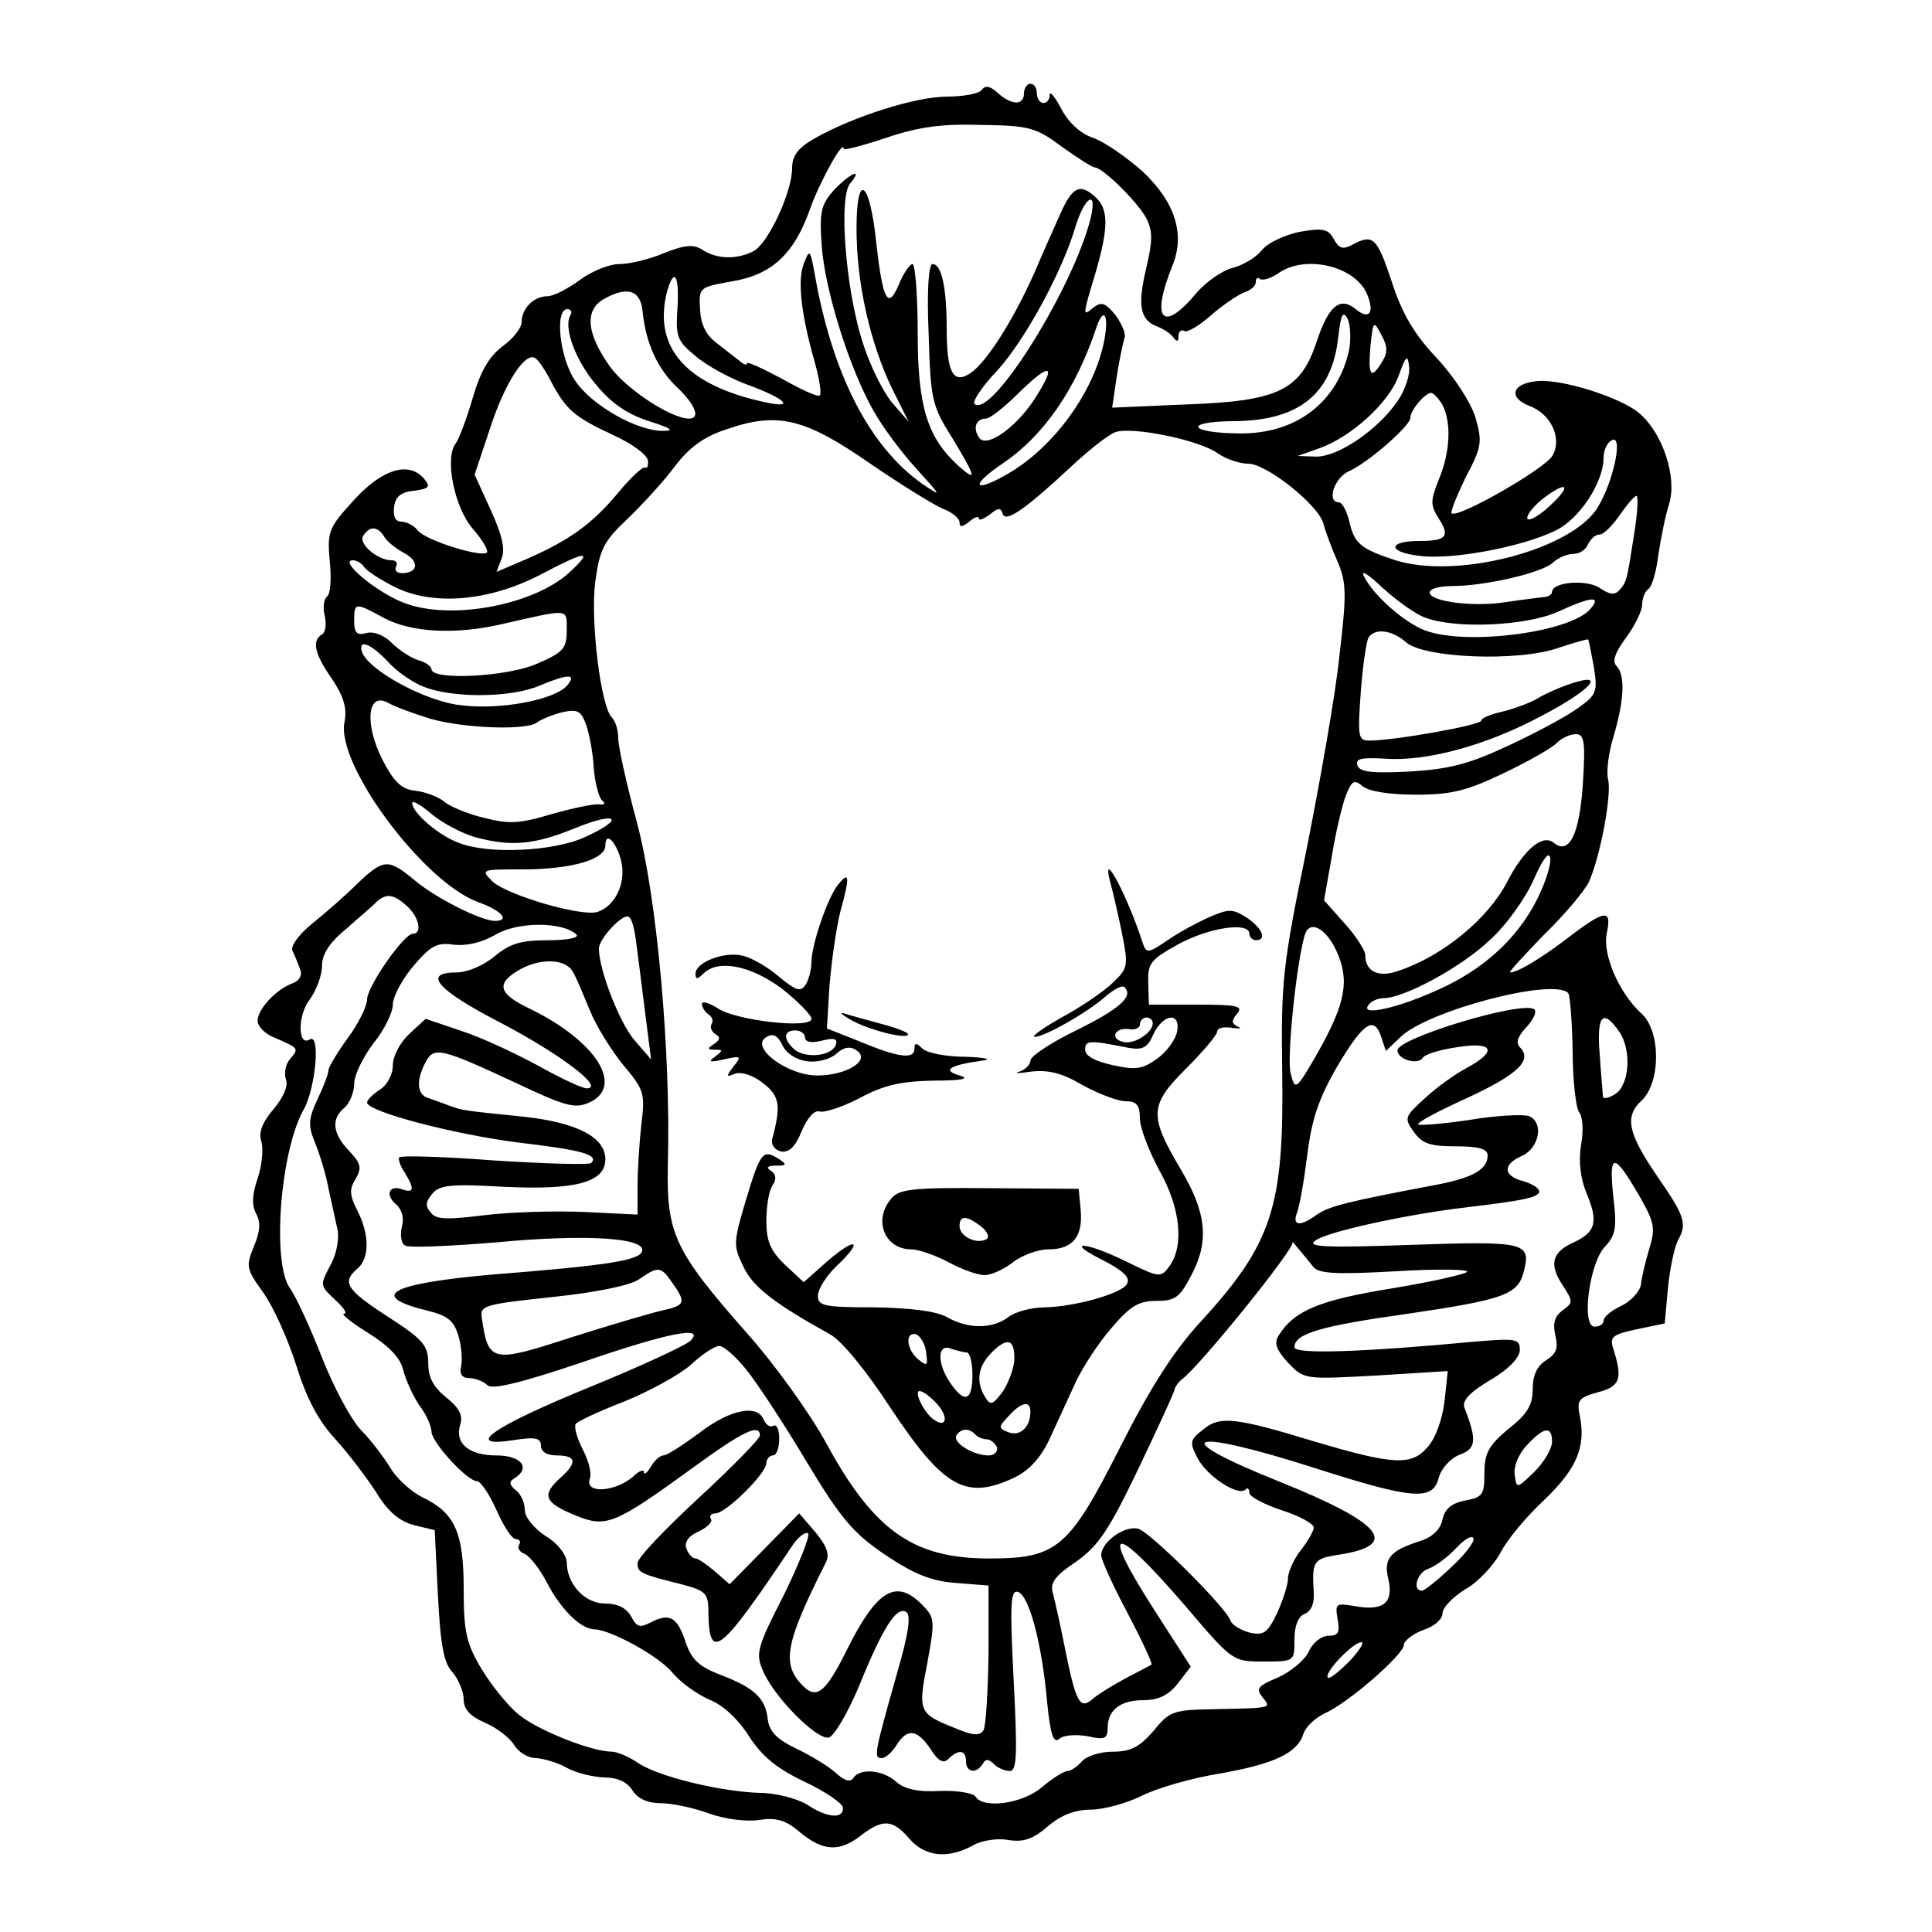 <?xml version="1.0" standalone="no"?>
<!DOCTYPE svg PUBLIC "-//W3C//DTD SVG 20010904//EN"
 "http://www.w3.org/TR/2001/REC-SVG-20010904/DTD/svg10.dtd">
<svg version="1.0" xmlns="http://www.w3.org/2000/svg"
 width="300pt" height="300pt" viewBox="0 0 300 300"
 preserveAspectRatio="xMidYMid meet">
<g transform="translate(0,300) scale(0.1,-0.1)"
fill="#000000" stroke="none">
<path d="M1525 2861 c-3 -6 -28 -11 -54 -11 -49 0 -147 -31 -208 -66 -24 -14
-33 -26 -33 -45 0 -37 -37 -117 -60 -129 -25 -13 -56 -13 -79 2 -14 9 -27 8
-60 -5 -23 -10 -54 -17 -69 -17 -16 0 -43 -11 -62 -25 -19 -14 -41 -25 -50
-25 -21 0 -40 -19 -40 -40 0 -9 -13 -26 -30 -38 -21 -16 -34 -39 -46 -80 -9
-31 -21 -63 -26 -70 -18 -22 -3 -99 26 -133 15 -17 25 -34 22 -37 -9 -8 -95
19 -107 34 -6 8 -18 14 -26 14 -9 0 -13 8 -11 23 2 16 11 23 31 25 23 3 26 6
16 18 -23 28 -64 17 -109 -32 -40 -44 -42 -49 -38 -95 3 -27 1 -52 -4 -55 -5
-4 -7 -17 -4 -29 3 -13 2 -27 -4 -30 -16 -10 -12 -30 16 -70 18 -27 23 -45 19
-66 -14 -65 122 -249 208 -280 36 -13 50 -29 25 -29 -23 1 -92 36 -124 63 -41
34 -48 34 -89 -5 -18 -18 -50 -46 -70 -62 -21 -17 -34 -35 -31 -42 4 -8 9 -21
12 -29 4 -9 -1 -18 -12 -22 -25 -9 -54 -40 -54 -58 0 -9 12 -21 28 -27 37 -16
36 -16 22 -33 -7 -8 -9 -22 -6 -31 4 -10 -4 -28 -19 -46 -18 -21 -24 -37 -19
-51 3 -11 1 -37 -6 -57 -9 -26 -9 -43 -2 -55 7 -13 6 -28 -4 -51 -12 -30 -12
-34 14 -70 16 -22 39 -73 52 -114 16 -52 35 -87 61 -115 20 -22 48 -59 63 -82
18 -30 36 -45 58 -51 l33 -8 5 -101 c4 -77 9 -106 23 -120 9 -11 17 -30 17
-42 0 -15 10 -26 33 -36 17 -7 38 -23 45 -34 7 -12 22 -21 35 -21 12 -1 33 -7
47 -15 14 -8 40 -14 57 -15 22 0 37 -7 45 -20 8 -13 24 -20 44 -20 17 0 51 -7
75 -16 25 -9 59 -13 78 -10 26 4 41 0 63 -19 36 -30 62 -31 95 -5 34 26 49 25
75 -5 24 -28 59 -32 98 -11 13 8 38 12 55 9 24 -4 39 1 62 21 21 18 43 26 67
26 20 0 55 10 78 21 23 12 78 28 122 35 85 15 121 32 130 62 4 11 18 24 32 31
37 16 124 92 124 107 0 6 14 17 30 23 17 5 30 17 30 26 0 9 16 25 35 37 20 11
44 37 55 57 10 20 41 57 68 82 50 48 65 82 55 131 -5 24 -1 28 28 36 35 9 39
21 24 68 -6 18 -1 22 37 30 l43 9 5 55 c3 30 10 64 16 75 14 25 10 37 -33 99
-45 66 -51 92 -24 117 30 28 30 108 0 135 -35 32 -61 92 -54 125 8 37 -2 37
-56 -4 -44 -34 -82 -57 -94 -57 -3 0 21 26 52 58 32 31 63 68 70 82 18 40 36
136 30 160 -3 12 1 43 9 68 16 55 18 94 4 108 -7 7 -2 21 15 44 14 19 25 42
25 51 0 10 4 20 9 24 6 3 13 27 16 53 4 26 11 62 17 80 12 40 -9 107 -45 139
-27 25 -124 56 -162 51 -37 -4 -43 -25 -11 -38 34 -12 52 -50 37 -77 -10 -20
-148 -99 -157 -90 -2 2 8 27 22 56 25 47 26 55 15 93 -7 23 -33 63 -60 92 -35
37 -54 69 -70 119 -23 69 -29 74 -61 57 -15 -8 -21 -6 -29 9 -9 16 -17 17 -53
11 -23 -5 -50 -17 -59 -29 -9 -11 -29 -23 -45 -27 -16 -4 -42 -22 -57 -40 -52
-62 -70 -40 -37 42 21 50 5 100 -46 148 -25 22 -59 46 -77 52 -20 7 -38 24
-49 45 -10 19 -18 28 -18 22 0 -7 -4 -13 -10 -13 -5 0 -10 7 -10 15 0 8 -4 15
-10 15 -5 0 -10 -7 -10 -15 0 -19 -19 -19 -41 1 -11 10 -19 12 -24 5z m124
-89 c24 -17 47 -32 51 -32 12 0 67 -54 80 -79 10 -20 10 -34 0 -77 -14 -58
-10 -81 17 -91 10 -4 21 -11 25 -17 5 -7 8 -7 8 2 0 7 4 11 9 8 4 -3 23 8 41
24 18 16 42 32 52 36 10 3 18 10 18 16 0 6 3 8 6 5 4 -3 16 0 28 8 41 30 118
13 138 -30 13 -30 5 -43 -17 -25 -24 20 -42 5 -60 -49 -25 -77 -59 -94 -203
-99 l-115 -5 7 48 c4 26 10 53 12 60 3 6 -4 22 -14 36 -17 20 -22 21 -36 10
-14 -12 -14 -9 -1 35 27 87 28 118 6 138 -24 22 -36 16 -55 -27 -8 -18 -26
-58 -40 -91 -33 -74 -75 -140 -100 -156 -26 -17 -36 2 -36 70 0 64 -8 100 -22
100 -6 0 -9 -41 -6 -109 3 -101 5 -111 36 -160 37 -61 40 -71 11 -45 -49 44
-64 92 -64 207 0 59 -4 107 -8 107 -4 0 -14 -14 -21 -31 -17 -41 -25 -26 -35
61 -10 100 -31 116 -31 25 0 -85 21 -177 55 -248 l26 -52 -26 30 c-14 17 -35
59 -46 95 -26 82 -37 223 -19 245 21 25 1 17 -25 -10 -20 -23 -23 -33 -19 -87
5 -70 44 -193 81 -257 14 -25 44 -65 67 -90 38 -42 39 -43 9 -23 -83 58 -141
172 -168 327 -7 38 -8 39 -17 15 -10 -26 -4 -78 17 -152 7 -25 11 -49 8 -52
-3 -3 -29 9 -59 26 -30 16 -54 27 -54 24 0 -4 -6 -2 -12 4 -7 5 -23 18 -36 28
-16 12 -24 29 -25 52 -2 34 -1 34 49 43 62 10 97 42 122 113 15 42 52 109 52
93 0 -3 30 5 66 17 50 17 87 22 148 20 74 -1 85 -4 125 -34z m45 -109 c-26
-108 -155 -315 -181 -290 -3 4 12 27 35 51 43 47 101 153 122 224 14 46 34 59
24 15z m-642 -141 c-3 -44 -1 -51 27 -74 17 -15 52 -34 78 -44 61 -22 80 -39
33 -29 -124 26 -177 85 -154 173 11 38 19 24 16 -26z m-54 -7 c5 -48 23 -88
54 -117 28 -27 36 -48 18 -48 -28 0 -98 46 -123 81 -37 52 -40 89 -7 106 36
19 55 12 58 -22z m-112 -4 c-12 -19 8 -72 41 -110 23 -28 49 -45 81 -55 34
-11 40 -15 22 -15 -40 -1 -112 40 -137 78 -24 35 -32 111 -12 111 5 0 8 -4 5
-9z m1209 -54 c-18 -82 -83 -132 -173 -130 -76 1 -84 18 -9 19 103 0 155 41
165 130 4 35 7 42 14 30 5 -9 6 -31 3 -49z m-380 16 c-15 -81 -80 -170 -154
-211 -50 -28 -54 -16 -6 17 66 44 116 117 148 214 11 31 19 18 12 -20z m431
-35 c-17 -28 -22 -22 -18 24 4 40 5 41 17 18 10 -18 10 -28 1 -42z m-1290 -31
c23 -43 35 -54 95 -82 29 -13 54 -31 55 -40 1 -8 -1 -13 -4 -11 -4 2 -23 -16
-42 -39 -40 -48 -74 -73 -142 -103 l-47 -20 8 21 c6 15 0 38 -17 75 l-25 55
23 69 c23 72 55 122 71 112 5 -3 16 -19 25 -37z m1314 -30 c-31 -45 -93 -87
-127 -86 l-28 1 34 12 c50 18 108 71 123 113 11 31 14 33 16 14 2 -12 -6 -37
-18 -54z m-560 9 c-29 -48 -79 -84 -90 -65 -10 15 -4 29 11 29 6 0 29 18 51
40 48 47 59 45 28 -4z m630 -15 c14 -28 12 -73 -6 -116 -13 -33 -13 -39 0 -60
18 -28 12 -35 -30 -35 -49 0 -50 -17 -1 -23 49 -7 159 13 212 39 37 17 75 75
75 113 0 11 5 23 12 27 21 13 1 -75 -26 -111 -48 -62 -217 -104 -309 -75 -55
18 -64 26 -72 61 -4 16 -11 29 -16 29 -19 0 -8 37 15 48 30 13 96 71 96 83 0
12 22 38 32 39 4 0 12 -9 18 -19z m-890 -90 c48 -33 100 -65 114 -71 14 -5 26
-15 26 -21 0 -8 4 -8 15 1 8 7 15 9 15 5 0 -4 7 -1 17 6 13 11 17 11 20 1 5
-14 35 7 109 76 26 24 55 47 66 51 26 9 130 -12 159 -33 13 -9 34 -16 47 -16
29 0 109 -64 117 -93 3 -12 13 -39 22 -59 14 -33 14 -51 3 -145 -6 -60 -30
-195 -51 -301 -37 -180 -40 -204 -38 -345 3 -212 -15 -268 -129 -392 -40 -44
-76 -100 -122 -191 -80 -158 -98 -174 -204 -174 -118 0 -179 43 -253 179 -25
46 -81 124 -125 173 -111 126 -123 153 -121 258 5 176 -17 418 -48 533 -16 59
-29 118 -29 130 0 13 -4 27 -10 33 -17 17 -33 147 -26 208 7 53 13 65 50 100
24 23 57 59 74 82 22 29 45 46 79 57 80 28 122 18 223 -52z m1056 -67 c-15
-14 -30 -23 -34 -20 -3 4 7 18 23 31 39 30 47 22 11 -11z m132 -40 c-12 -77
-12 -77 -23 -90 -7 -8 -15 -8 -31 3 -21 14 -74 9 -74 -6 0 -4 -6 -8 -12 -8 -7
-1 -34 -4 -60 -8 -51 -8 -118 1 -118 15 0 6 16 10 35 10 50 0 138 20 156 36 8
8 23 14 33 14 9 0 19 7 22 15 4 8 11 15 18 15 6 0 20 14 31 30 11 16 23 30 26
30 3 0 2 -25 -3 -56z m-1941 -8 c4 -7 18 -18 31 -25 24 -13 21 -31 -4 -31 -8
0 -12 5 -9 10 3 6 0 10 -7 10 -22 0 -52 26 -44 38 10 16 23 15 33 -2z m286
-56 c-56 -50 -184 -74 -256 -46 -42 16 -102 66 -79 66 6 0 14 -5 17 -10 4 -6
25 -20 47 -31 59 -30 145 -23 224 17 76 40 87 41 47 4z m1330 -69 c47 -18 157
-13 206 9 52 24 68 25 51 5 -30 -37 -193 -58 -257 -34 -32 12 -80 54 -95 84
-6 11 6 4 28 -17 22 -20 52 -42 67 -47z m-1616 -1 c42 -22 110 -26 183 -9 106
24 100 25 100 -10 0 -28 -5 -34 -47 -52 -46 -20 -163 -26 -163 -8 0 4 -9 11
-21 14 -12 4 -30 16 -41 27 -12 12 -28 18 -39 15 -15 -4 -19 0 -19 19 0 29 1
29 47 4z m1586 -37 c27 -25 175 -31 237 -9 24 8 45 14 46 13 1 -1 5 -21 9 -43
6 -38 4 -43 -24 -63 -16 -12 -64 -38 -107 -58 -62 -29 -91 -37 -154 -41 -59
-3 -78 -1 -82 9 -4 11 5 13 42 11 64 -5 157 20 243 66 77 40 104 70 45 50 -18
-6 -42 -17 -53 -24 -11 -6 -35 -15 -52 -19 -18 -4 -33 -10 -33 -14 0 -7 -135
-31 -174 -31 -17 0 -18 6 -13 75 3 42 9 80 12 85 10 15 36 12 58 -7z m-1582
-29 c13 -15 38 -33 56 -40 43 -18 135 -18 180 1 45 19 59 19 44 1 -19 -23
-106 -39 -166 -31 -55 6 -144 55 -153 83 -6 20 13 13 39 -14z m67 -90 c52 -15
153 -19 167 -5 6 4 22 11 38 15 23 5 29 3 37 -19 5 -14 11 -45 12 -68 2 -23 8
-46 13 -50 6 -5 4 -7 -5 -6 -8 1 -41 -6 -73 -15 -50 -15 -66 -16 -105 -6 -26
6 -54 18 -62 25 -8 7 -28 15 -44 17 -22 2 -34 13 -52 48 -28 55 -24 106 8 89
10 -6 40 -17 66 -25z m1790 -99 c-5 -80 -21 -113 -45 -94 -17 15 -47 -10 -73
-61 -30 -57 -99 -114 -167 -137 -32 -12 -53 -2 -53 24 0 7 -14 29 -32 49 l-32
36 12 68 c6 37 16 80 22 95 9 23 13 25 26 14 10 -8 42 -13 83 -13 54 0 79 6
135 33 38 18 75 39 83 47 8 8 21 14 30 14 13 0 15 -12 11 -75z m-1720 -85 c56
-15 91 -12 155 14 66 27 79 15 15 -14 -48 -22 -149 -27 -195 -9 -31 11 -73 47
-73 62 0 5 14 -3 30 -17 17 -14 47 -30 68 -36z m227 -39 c7 -33 -10 -68 -37
-77 -25 -8 -140 26 -163 47 -19 19 -18 19 46 19 75 0 129 15 129 37 0 24 18 5
25 -26z m1421 -59 c-30 -59 -82 -107 -151 -138 -63 -29 -121 -42 -111 -26 4 7
15 12 24 12 32 0 121 48 165 90 25 22 55 64 68 93 14 32 24 46 26 35 2 -9 -7
-39 -21 -66z m-1754 -9 c19 -17 24 -43 9 -43 -14 0 -71 -82 -71 -102 0 -10
-13 -37 -30 -60 -16 -22 -30 -45 -30 -50 0 -6 -8 -26 -17 -45 -14 -30 -15 -40
-4 -67 7 -17 17 -49 21 -71 5 -22 11 -51 14 -64 3 -13 -1 -36 -9 -52 -19 -36
-19 -34 7 -59 12 -11 18 -20 12 -20 -5 0 12 -14 38 -30 32 -20 50 -39 54 -57
4 -16 15 -40 25 -55 11 -14 19 -33 19 -41 0 -16 55 -77 71 -77 5 0 19 -20 30
-45 11 -25 24 -45 30 -45 6 0 8 -4 5 -9 -3 -5 1 -11 9 -14 8 -4 23 -23 34 -44
21 -41 53 -73 74 -73 26 -1 99 -41 121 -67 13 -16 39 -34 57 -42 21 -8 45 -30
62 -57 21 -32 43 -50 87 -71 32 -15 59 -34 59 -40 1 -18 -25 -16 -56 5 -15 9
-48 18 -73 18 -63 2 -160 26 -190 47 -13 9 -32 17 -40 17 -31 0 -115 33 -145
58 -16 13 -42 45 -57 70 -24 40 -28 58 -28 125 0 88 -14 118 -64 142 -18 9
-40 29 -50 46 -10 16 -30 43 -46 59 -15 16 -42 66 -60 112 -18 46 -40 94 -50
108 -28 40 -15 213 22 278 18 33 26 118 9 108 -19 -12 -19 38 0 62 10 14 19
37 19 52 0 18 11 36 38 58 20 18 42 36 47 42 15 13 26 12 47 -7z m355 -50 c4
-31 7 -52 17 -133 l7 -55 -26 30 c-23 27 -55 109 -55 142 0 16 39 57 47 49 4
-3 8 -18 10 -33z m-92 6 c5 -5 -13 -9 -44 -9 -42 0 -59 -5 -83 -25 -17 -14
-42 -25 -59 -25 -54 0 -31 -27 70 -79 93 -49 161 -101 132 -101 -7 0 -41 16
-75 35 -35 19 -88 44 -119 54 l-56 19 -25 -23 c-15 -14 -26 -35 -26 -49 0 -15
-9 -31 -20 -38 -11 -7 -20 -16 -20 -20 0 -14 133 -49 234 -62 101 -12 126 -19
114 -32 -4 -3 -71 -1 -150 4 -78 6 -145 8 -148 5 -2 -2 1 -13 8 -23 16 -26 15
-33 -3 -27 -20 8 -28 -8 -10 -23 9 -8 13 -21 9 -35 -3 -13 -1 -26 5 -29 5 -4
70 -1 143 5 138 13 232 7 225 -14 -4 -14 -53 -22 -231 -36 -160 -14 -196 -33
-103 -56 33 -8 42 -16 49 -40 5 -16 6 -38 4 -47 -3 -12 2 -18 13 -18 9 0 22
-5 28 -11 7 -7 50 3 145 35 136 47 194 58 170 34 -7 -7 -78 -40 -159 -73 -149
-61 -196 -94 -114 -81 33 5 41 3 41 -9 0 -9 9 -15 25 -15 30 0 32 -11 5 -35
-29 -26 -25 -38 21 -57 50 -21 61 -17 185 73 78 57 104 69 104 50 0 -5 -43
-49 -95 -97 -52 -48 -95 -93 -95 -101 0 -15 4 -17 68 -33 38 -10 42 -14 42
-43 1 -79 18 -65 131 104 9 13 20 21 24 18 3 -4 -14 -47 -38 -96 -42 -82 -44
-91 -32 -118 17 -40 83 -107 102 -103 8 2 29 37 47 80 37 91 58 124 73 115 8
-5 4 -33 -14 -95 -35 -124 -37 -132 -24 -132 6 0 16 9 23 20 17 27 32 25 53
-6 12 -19 20 -23 28 -15 15 15 27 14 27 -4 0 -17 16 -20 26 -4 4 8 9 8 17 0 6
-6 17 -11 25 -11 11 0 12 25 6 141 -6 119 -5 141 7 137 17 -6 37 -80 45 -171
5 -51 10 -65 19 -57 7 6 26 7 44 4 26 -6 31 -4 31 13 0 28 20 43 56 43 23 0
39 8 53 26 l20 26 -54 84 c-89 138 -69 143 45 11 74 -87 74 -87 122 -87 48 0
48 0 48 34 0 22 6 36 16 40 10 4 15 16 14 33 -3 49 -1 53 40 59 95 15 67 49
-95 114 -177 71 -142 84 58 20 150 -48 182 -51 191 -15 4 15 18 30 32 36 26 9
28 22 8 73 -4 11 8 24 40 43 29 17 46 35 46 47 0 17 -6 18 -67 13 -181 -17
-283 -20 -283 -9 0 21 40 33 176 52 150 22 171 30 180 65 12 46 3 48 -175 42
-137 -5 -163 -3 -148 7 17 13 139 40 232 51 93 11 115 16 115 25 0 5 -11 12
-25 16 -31 8 -32 26 -2 39 27 12 35 52 11 62 -9 3 -51 1 -92 -6 -41 -6 -77 -9
-80 -7 -2 3 32 21 76 41 80 37 102 59 82 79 -7 7 -3 17 11 32 11 12 16 24 11
27 -20 13 -212 -45 -212 -64 0 -14 31 -23 39 -12 3 6 27 13 54 17 56 9 63 -6
15 -32 -17 -9 -47 -30 -65 -47 -32 -29 -33 -31 -18 -52 13 -19 26 -23 66 -23
35 0 49 -4 49 -14 0 -22 -23 -35 -81 -46 -138 -26 -165 -33 -184 -46 -26 -19
-39 -18 -31 3 4 10 11 50 16 90 7 56 18 88 47 138 40 67 57 79 68 44 l7 -21
23 22 c43 41 237 92 260 68 3 -3 6 -43 7 -89 0 -46 5 -89 10 -96 6 -7 7 -30 3
-51 -4 -26 -1 -52 9 -76 18 -43 14 -59 -20 -75 -34 -15 -39 -34 -18 -66 17
-26 17 -28 0 -40 -12 -9 -15 -20 -11 -38 5 -20 2 -29 -14 -39 -14 -9 -21 -23
-21 -45 0 -24 -8 -39 -38 -62 -31 -26 -37 -38 -37 -69 0 -33 -3 -37 -30 -42
-20 -4 -31 -12 -35 -29 -3 -16 -16 -28 -35 -34 -47 -15 -57 -27 -49 -60 8 -36
-8 -49 -52 -41 -30 5 -31 4 -27 -20 4 -21 1 -26 -14 -26 -11 0 -25 -11 -31
-25 -6 -13 -28 -31 -48 -40 -31 -13 -34 -17 -24 -30 15 -18 15 -17 -74 -19
-64 -1 -70 -3 -95 -34 -22 -25 -35 -32 -63 -32 -20 0 -41 -7 -48 -15 -7 -8
-17 -15 -22 -15 -6 0 -23 -11 -40 -25 -30 -26 -91 -34 -103 -15 -4 6 -29 10
-56 9 -33 -2 -55 3 -67 14 -21 19 -57 22 -67 6 -5 -7 -14 -4 -27 8 -11 10 -39
27 -62 38 -31 15 -42 27 -44 47 -4 32 -22 48 -75 68 -31 12 -43 23 -52 49 -13
40 -25 47 -54 32 -17 -9 -22 -8 -31 9 -7 13 -21 20 -40 20 -32 0 -60 30 -60
65 -1 11 -14 29 -33 40 -18 12 -32 29 -32 40 0 11 -6 25 -14 31 -10 8 -11 13
-3 18 27 16 12 36 -27 36 -43 0 -66 19 -56 49 4 13 -2 25 -22 41 -20 16 -28
31 -28 53 0 28 -8 37 -62 72 -65 42 -73 54 -48 75 19 16 19 53 0 90 -12 24
-13 33 -3 49 10 17 9 24 -10 44 -26 27 -28 50 -7 67 8 7 15 24 15 37 0 14 14
42 30 63 17 21 30 48 30 60 0 12 14 39 32 60 27 32 37 37 63 33 19 -2 43 3 65
16 35 20 103 20 125 0z m1180 -25 c21 -46 15 -81 -29 -159 -34 -59 -35 -59
-42 -31 -6 24 9 170 22 214 7 24 32 12 49 -24z m-1185 -34 c5 -8 16 -35 26
-59 10 -25 34 -63 52 -85 32 -38 34 -44 28 -91 -3 -27 -6 -71 -6 -96 l0 -45
-82 4 c-46 2 -116 0 -156 -5 -57 -7 -75 -7 -83 4 -9 10 -8 17 2 29 11 14 29
16 114 11 109 -5 155 7 155 43 0 34 -44 57 -127 66 -99 10 -95 10 -115 17 -10
4 -25 9 -33 12 -18 5 -19 28 -4 56 13 24 23 22 141 -33 76 -36 91 -40 113 -30
55 25 11 95 -91 145 -51 24 -55 40 -16 62 33 18 72 16 82 -5z m1625 -93 c19
-29 15 -82 -7 -96 -10 -6 -18 -8 -19 -4 0 5 -3 34 -5 66 -5 61 5 72 31 34z
m30 -253 c24 -42 26 -51 16 -83 -6 -20 -12 -45 -13 -56 -2 -11 -16 -26 -31
-33 -15 -7 -27 -17 -27 -23 0 -5 -6 -9 -14 -9 -21 0 -8 99 16 124 17 18 19 30
13 79 -7 68 1 68 40 1z m-505 -112 c9 -10 39 -11 128 -6 64 4 114 3 110 -1 -4
-4 -58 -16 -119 -26 -110 -18 -149 -34 -173 -72 -8 -12 -5 -22 14 -43 25 -26
25 -26 136 -20 l112 7 -5 -48 c-4 -29 -14 -57 -27 -71 -25 -28 -52 -27 -176
10 -122 37 -146 40 -172 18 -21 -16 -21 -20 -8 -45 15 -28 63 -59 74 -48 3 4
6 1 6 -5 0 -6 23 -18 50 -27 28 -9 50 -21 50 -27 0 -5 -9 -21 -20 -35 -11 -14
-20 -34 -20 -44 0 -10 -8 -34 -17 -54 -15 -31 -21 -35 -43 -30 -14 4 -27 12
-29 18 -7 21 -123 136 -143 143 -21 6 -58 -20 -58 -41 0 -7 18 -47 41 -90 22
-42 39 -78 37 -80 -2 -1 -19 -10 -38 -20 -19 -10 -42 -24 -52 -32 -21 -19 -27
-8 -44 76 -7 36 -16 75 -19 87 -5 16 3 27 36 49 35 25 51 49 97 145 30 63 56
119 56 123 1 4 6 11 11 15 26 18 177 205 172 213 -1 3 3 -3 10 -11 7 -8 17
-21 23 -28z m-996 -24 c22 -31 20 -35 -16 -43 -18 -4 -82 -23 -142 -42 -123
-40 -128 -39 -138 32 -3 18 7 20 110 31 67 7 122 18 135 28 29 20 33 20 51 -6z
m115 -135 c17 -21 59 -85 93 -142 53 -88 72 -111 122 -145 45 -30 71 -41 110
-44 l51 -4 0 -107 c-1 -58 -4 -112 -8 -118 -6 -9 -17 -8 -45 4 -55 22 -57 25
-42 101 12 66 12 70 -9 91 -40 40 -70 22 -117 -73 -32 -64 -46 -75 -67 -54
-34 34 -28 66 35 191 7 13 2 26 -16 48 l-25 29 -54 -55 -54 -55 -23 20 c-13
11 -26 20 -30 20 -5 0 -11 7 -14 15 -4 10 3 20 19 27 13 6 22 15 19 19 -3 5 0
9 7 9 16 0 79 62 79 78 0 6 5 12 10 12 6 0 10 12 10 26 0 14 -4 23 -9 20 -5
-3 -11 1 -15 9 -9 25 -52 17 -100 -20 -26 -19 -50 -35 -56 -35 -5 0 -14 -8
-19 -17 -6 -10 -11 -14 -11 -9 0 5 -8 2 -17 -7 -28 -24 -76 -27 -67 -3 3 8 -2
28 -11 45 -9 18 -14 35 -11 40 3 4 37 20 76 35 39 16 85 41 103 57 17 16 37
29 44 29 7 0 26 -17 42 -37z m1251 -112 c0 -10 -12 -31 -27 -46 -28 -27 -28
-27 -31 -5 -2 13 6 32 19 46 27 29 39 30 39 5z m-157 -195 c-21 -20 -41 -36
-45 -36 -16 0 -7 29 10 34 11 4 30 18 43 32 13 14 25 21 27 15 2 -5 -14 -26
-35 -45z m-158 -146 c-16 -16 -31 -28 -33 -25 -7 7 39 55 52 55 5 0 -3 -13
-19 -30z"/>
<path d="M1724 1630 c4 -14 12 -49 18 -78 10 -51 10 -55 -13 -77 -13 -13 -49
-38 -79 -54 -30 -17 -50 -31 -43 -31 15 0 82 38 110 63 13 11 26 18 29 14 15
-14 -8 -34 -75 -67 -39 -19 -71 -40 -71 -47 0 -6 -8 -14 -17 -17 -10 -3 -2 -3
18 0 27 3 48 -2 80 -21 24 -13 54 -25 67 -25 17 0 22 -6 22 -27 0 -14 14 -50
30 -80 33 -58 39 -117 16 -149 -14 -19 -16 -18 -71 9 -58 28 -92 31 -38 3 58
-29 59 -42 4 -60 -27 -9 -67 -16 -88 -16 -21 0 -47 -7 -57 -15 -25 -19 -63
-19 -96 0 -16 9 -56 14 -112 15 -78 0 -88 2 -88 18 0 10 13 31 30 47 42 40 29
45 -16 6 l-36 -32 -29 27 c-23 22 -29 37 -29 68 0 23 4 48 10 56 6 9 5 17 -3
22 -8 5 -5 8 8 8 17 0 17 2 5 10 -25 16 -29 12 -51 -61 -20 -67 -21 -73 -5
-105 14 -32 50 -59 135 -106 18 -10 56 -56 95 -116 82 -123 116 -142 192 -106
22 11 40 30 54 60 11 24 29 63 40 87 11 24 36 62 56 85 29 34 42 42 70 42 29
0 36 5 55 42 27 52 22 96 -18 163 -49 83 -48 99 8 155 27 27 49 53 49 58 0 6
10 8 23 6 12 -2 16 -1 9 2 -10 5 -10 9 -1 20 10 12 0 14 -63 14 l-74 0 -1 34
c-1 31 4 36 47 60 48 26 110 35 110 16 0 -5 5 -10 10 -10 18 0 10 19 -14 35
-22 14 -28 14 -58 1 -18 -8 -48 -24 -65 -36 -31 -21 -33 -21 -39 -3 -23 71
-65 151 -50 93z m66 -219 c0 -14 -28 -33 -45 -29 -22 4 -15 23 8 20 9 -2 17 2
17 7 0 6 5 11 10 11 6 0 10 -4 10 -9z m38 -12 c-2 -12 -15 -31 -30 -42 -23
-17 -34 -19 -70 -11 -27 6 -43 14 -43 24 0 15 7 15 67 3 22 -4 30 0 39 21 15
32 42 35 37 5z m-390 -499 c3 -21 2 -22 -12 -11 -19 16 -21 44 -3 39 6 -3 14
-15 15 -28z m137 -12 c-1 -14 -9 -35 -18 -49 -15 -20 -19 -22 -27 -9 -15 24
-12 48 10 70 25 25 36 20 35 -12z m-74 12 c5 0 9 -16 9 -35 0 -40 -12 -45 -34
-13 -21 30 -21 62 0 54 9 -3 20 -6 25 -6z m-46 -80 c18 -20 15 -38 -4 -25 -15
9 -33 45 -23 45 5 0 17 -9 27 -20z m145 -12 c0 -24 -16 -39 -34 -32 -16 6 -16
8 0 25 20 22 34 25 34 7z m-86 -35 c4 -5 13 -8 19 -8 5 0 12 -6 15 -12 2 -7
-4 -13 -13 -13 -24 0 -56 20 -50 31 7 11 19 12 29 2z"/>
<path d="M1302 1627 c-16 -18 -42 -94 -42 -121 0 -11 -4 -27 -9 -35 -8 -12
-15 -9 -41 12 -17 15 -43 30 -57 33 -28 7 -73 -10 -73 -28 0 -9 3 -9 12 0 23
23 73 13 122 -23 25 -20 46 -41 46 -47 0 -16 -116 -3 -145 16 -14 9 -25 12
-25 7 0 -5 5 -13 10 -16 6 -4 8 -10 5 -15 -3 -5 0 -12 6 -16 8 -4 7 -9 -2 -15
-11 -7 -11 -9 1 -9 13 0 13 -1 0 -11 -11 -8 -8 -9 14 -4 27 6 28 5 15 -11 -12
-16 -12 -17 3 -11 10 3 28 -3 43 -15 26 -20 28 -35 14 -87 -2 -8 4 -17 14 -19
12 -2 22 7 32 32 9 21 20 33 28 30 7 -2 35 7 62 21 37 20 64 26 114 27 45 0
58 3 41 8 -28 8 -16 16 35 23 17 2 5 5 -25 6 -31 0 -61 6 -68 13 -9 9 -12 9
-12 0 0 -17 -23 -15 -83 10 l-53 21 4 66 c3 36 10 88 17 116 15 54 14 63 -3
42z m-48 -275 c15 -2 35 3 45 12 11 10 21 12 31 5 23 -15 -15 -39 -61 -39 -46
0 -104 43 -80 59 11 7 18 4 26 -12 6 -13 22 -23 39 -25z m-4 37 c0 -7 10 -9
26 -5 19 5 25 3 22 -6 -6 -18 -46 -22 -64 -8 -18 16 -18 30 1 30 8 0 15 -5 15
-11z"/>
<path d="M1320 1417 c27 -16 90 -32 90 -23 0 3 -18 10 -41 16 -22 6 -48 13
-57 16 -9 3 -6 -1 8 -9z"/>
<path d="M1385 1140 c-30 -33 -12 -80 30 -80 11 0 37 -9 58 -20 20 -11 45 -20
56 -20 10 0 30 9 44 20 14 11 39 20 55 20 38 0 54 20 50 62 l-3 32 -138 1
c-115 1 -140 -1 -152 -15z m138 -44 c10 -8 14 -17 9 -20 -15 -9 -42 4 -42 20
0 17 10 17 33 0z"/>
</g>
</svg>
